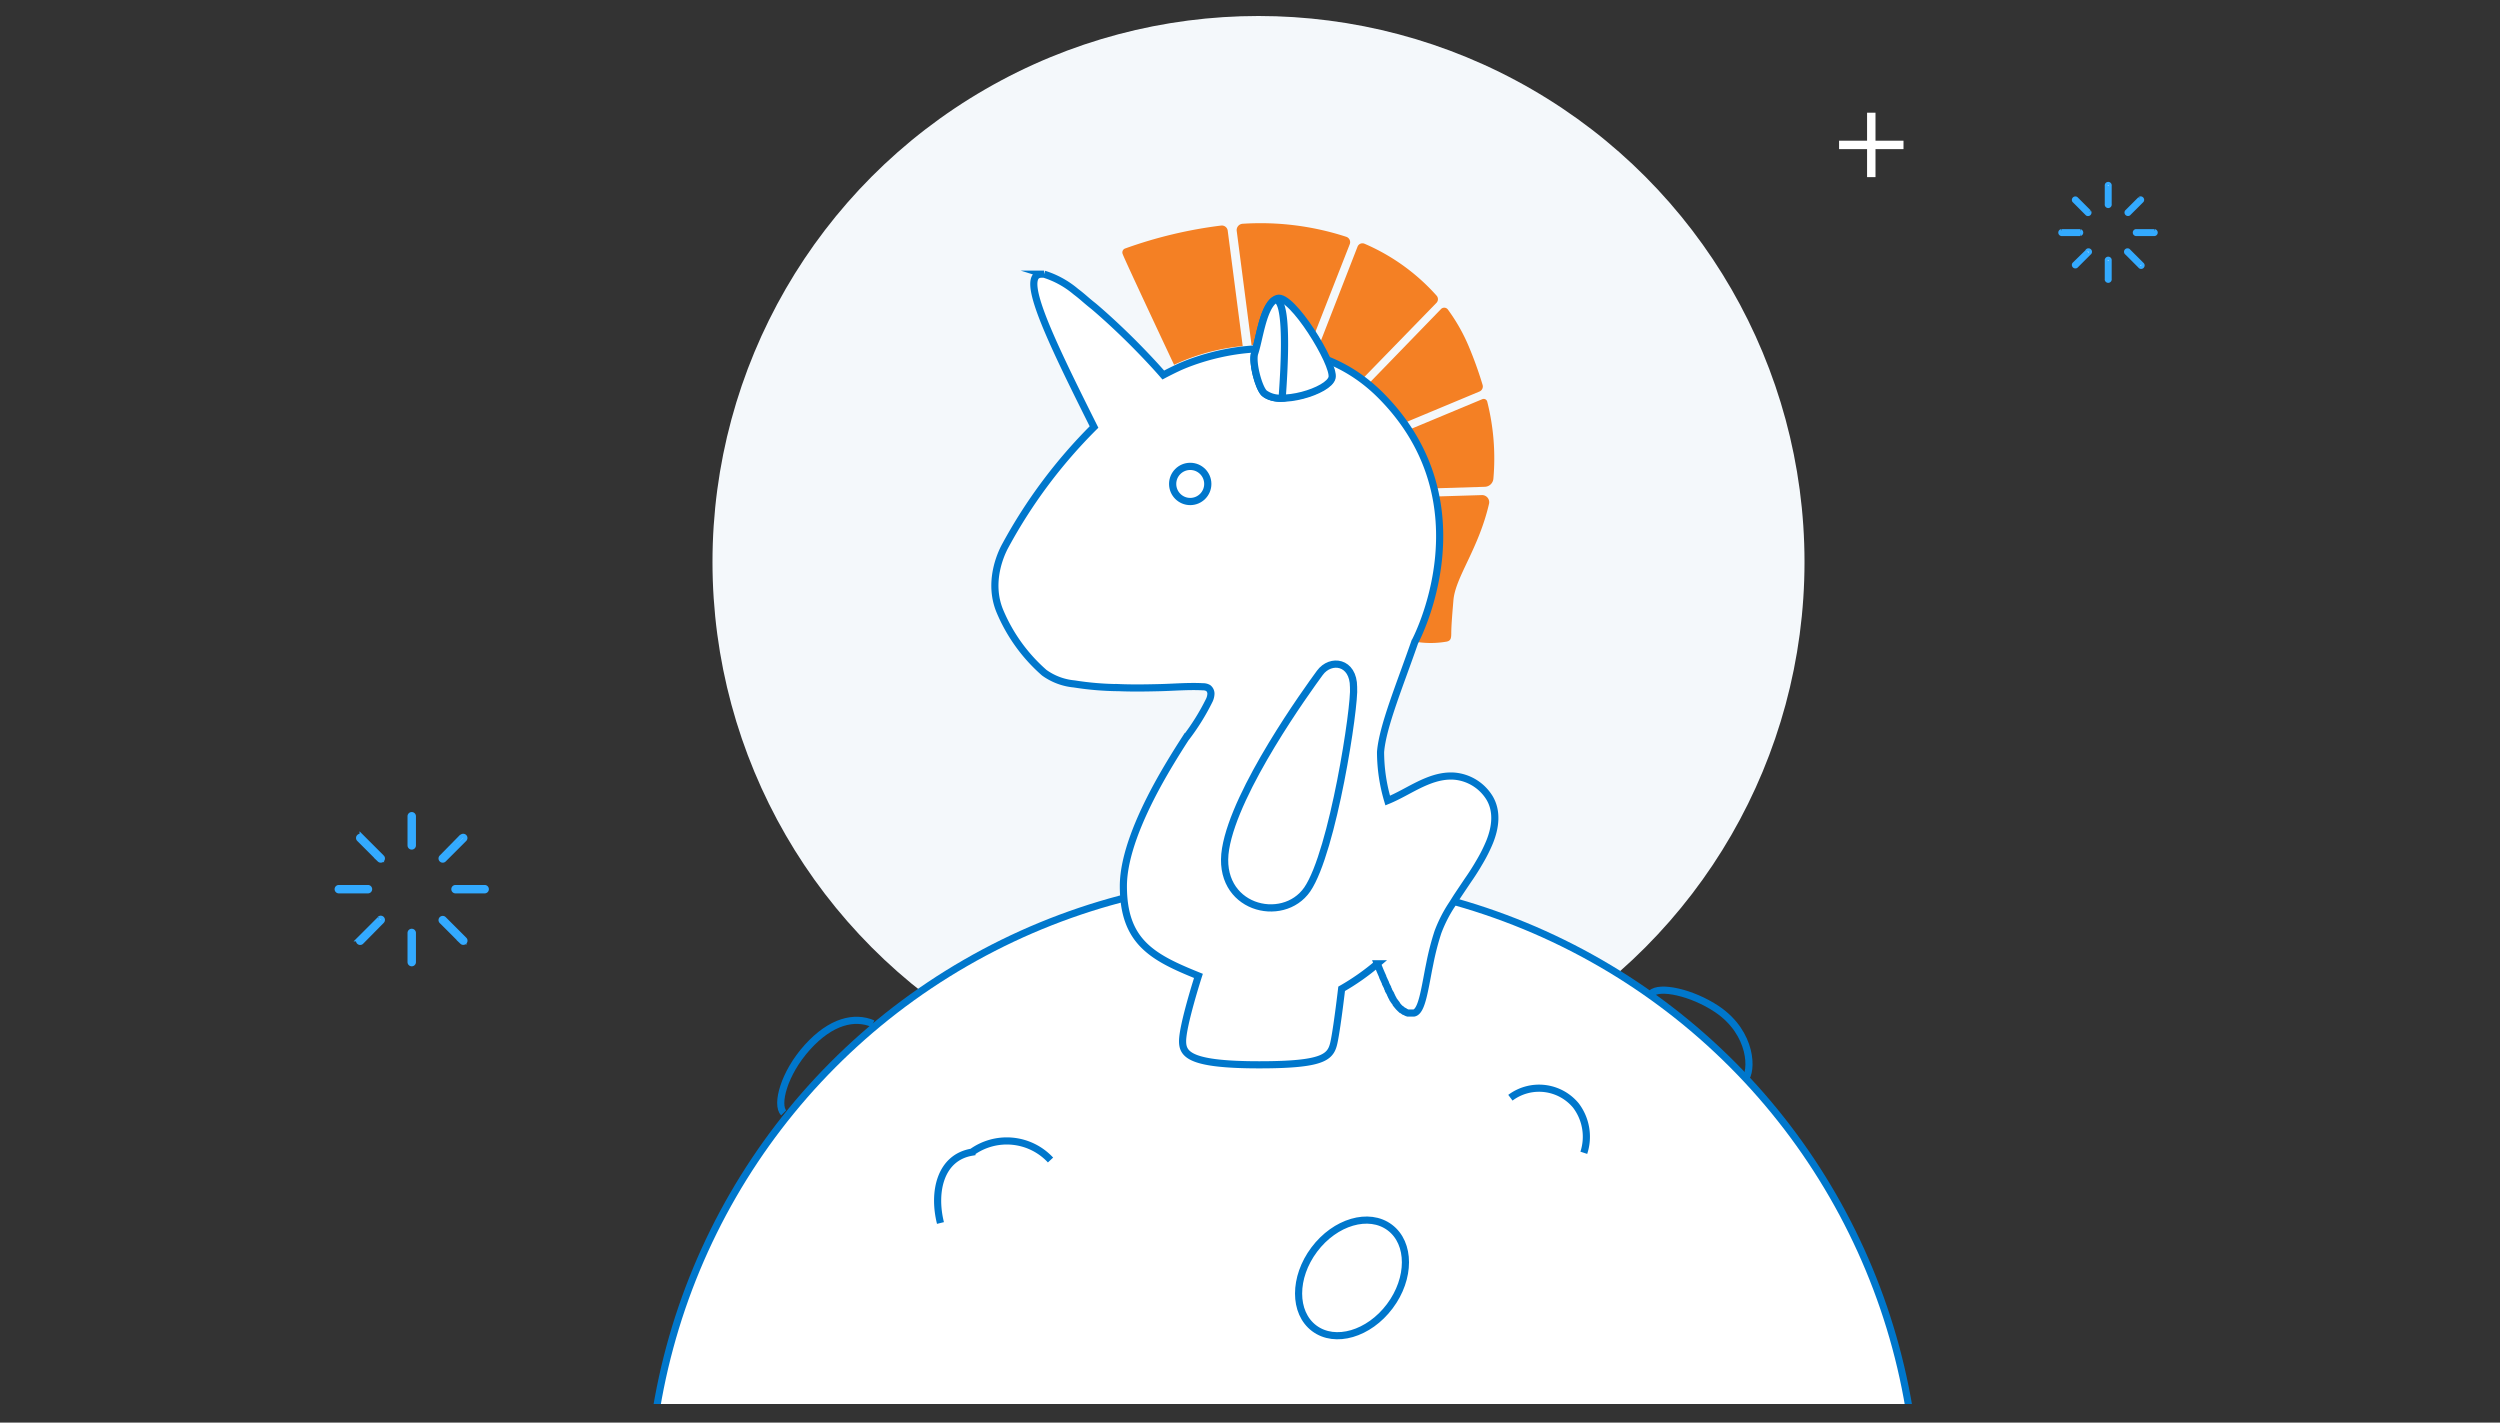 <svg id="Layer_1" data-name="Layer 1" xmlns="http://www.w3.org/2000/svg" xmlns:xlink="http://www.w3.org/1999/xlink" width="350.04" height="199.19" viewBox="0 0 350.04 199.19"><rect x="0" y="0" width="350.04" height="199.19" fill="#333333" stroke="none"/><defs><style>.cls-1,.cls-6{fill:none;}.cls-2{fill:#f4f8fb;}.cls-3{fill:#46b1a7;stroke:#fff;stroke-width:1.18px;}.cls-10,.cls-3,.cls-5,.cls-6,.cls-8,.cls-9{stroke-miterlimit:10;}.cls-4{clip-path:url(#clip-path);}.cls-10,.cls-5,.cls-8,.cls-9{fill:#fff;}.cls-5,.cls-6,.cls-9{stroke:#07c;}.cls-7{fill:#f48024;}.cls-8{stroke:#5ea7db;stroke-width:0.87px;}.cls-9{stroke-width:1.01px;}.cls-10{stroke:#3af;stroke-width:0.6px;}</style><clipPath id="clip-path"><rect class="cls-1" x="9.62" y="107.02" width="328.89" height="89.56"/></clipPath></defs><title>assets</title><circle class="cls-2" cx="176.21" cy="78.69" r="76.45"/><line class="cls-3" x1="257.5" y1="20.29" x2="266.52" y2="20.29"/><line class="cls-3" x1="262.01" y1="15.78" x2="262.01" y2="24.8"/><g class="cls-4"><circle class="cls-5" cx="179.61" cy="211.83" r="88.9"/><path class="cls-6" d="M109.73,155.82c-1.1-1.1,0-5.51,3.31-9.18s6.61-4.41,9.18-3.31"/><path class="cls-6" d="M231.23,139.1c1.1-1.1,5.62-.18,9.18,2.2,5,3.37,5,8.77,3.86,9.87"/><path class="cls-6" d="M131.68,171.24c-1.1-4.41,0-9.18,4.41-9.92h0a8.36,8.36,0,0,1,11,1.1"/><ellipse class="cls-5" cx="189.3" cy="178.93" rx="8.82" ry="6.61" transform="translate(-67.42 223.01) rotate(-53.13)"/><path class="cls-5" d="M211.48,153.7a6.7,6.7,0,0,1,9.18,1.1,7.25,7.25,0,0,1,1.1,6.61"/></g><path class="cls-7" d="M190.08,34.53,184.21,49.6a22.1,22.1,0,0,1,6.52,3.49l10.41-10.7a.74.74,0,0,0,0-1,28.69,28.69,0,0,0-10.1-7.27A.74.74,0,0,0,190.08,34.53Z"/><path class="cls-7" d="M157.57,34.78a.59.59,0,0,0-.36.83c.18.58,6.48,14,7.18,15.47A28.78,28.78,0,0,1,174,48.46l-2.1-16.16a.83.83,0,0,0-.91-.72A62.18,62.18,0,0,0,157.57,34.78Z"/><path class="cls-7" d="M207.53,55.9,197,60.29a31.73,31.73,0,0,1,3.38,8.1l7.51-.23A1.24,1.24,0,0,0,209.1,67a32.38,32.38,0,0,0-.87-10.79A.51.51,0,0,0,207.53,55.9Z"/><path class="cls-7" d="M173.16,32.33l2.08,16a26.68,26.68,0,0,1,4.42.19,23.85,23.85,0,0,1,3.44.69L189,34.16a.79.79,0,0,0-.49-1A38.68,38.68,0,0,0,174,31.33.89.89,0,0,0,173.16,32.33Z"/><path class="cls-7" d="M201.23,78a62.05,62.05,0,0,1-3.13,11.84,13.07,13.07,0,0,0,4.44,0c.61-.12.65-.51.66-1.12,0-1.22.19-3.29.3-4.65.26-3.26,3.54-7.21,5-13.59a1,1,0,0,0-1-1.16l-6.88.21A25.12,25.12,0,0,1,201.23,78Z"/><path class="cls-7" d="M205.59,48.36a25.18,25.18,0,0,0-2.85-5,.63.63,0,0,0-1-.06L191.58,53.78a25.58,25.58,0,0,1,4.81,5.53l10.76-4.49a.77.77,0,0,0,.44-.92A53.8,53.8,0,0,0,205.59,48.36Z"/><path class="cls-5" d="M198.1,89.88l.05-.16c-2.13,6.16-4.57,12-4.85,15.58a24.15,24.15,0,0,0,1,6.79c.76-.31,1.48-.68,2.2-1.06,2.23-1.18,4.6-2.58,7.22-2.35a6.43,6.43,0,0,1,4.78,2.94c1.21,1.93.89,4.23.08,6.25a21.53,21.53,0,0,1-1.35,2.71l-.4.68c-.41.68-.85,1.36-1.3,2l-.45.67-.67,1-.44.66-.63,1a19.29,19.29,0,0,0-2,3.9,36.62,36.62,0,0,0-1.13,4.35l-.19.93-.25,1.33-.16.83q-.08.4-.16.78c-.37,1.74-.78,3-1.48,3.13l-.19,0h-.25l-.19,0h0l-.16,0-.06,0-.15-.05,0,0-.18-.09,0,0-.14-.09-.06,0-.16-.11,0,0-.18-.15-.05,0-.13-.12-.05-.05-.18-.18h0l-.16-.19-.05-.06-.13-.16,0-.06-.17-.22,0,0-.14-.19-.05-.07-.13-.2,0-.05-.16-.26,0-.06-.13-.21,0-.08-.15-.25v0l-.16-.28,0-.07-.12-.23,0-.07-.15-.29-.15-.3,0-.07-.12-.25,0,0-.14-.31v0l-.13-.28,0-.06-.13-.29-.14-.32v0l-.12-.28v0l-.24-.6-.12-.3a32.59,32.59,0,0,1-5,3.51s-.56,4.83-1,7.13-.93,3.51-10.53,3.51-10.74-1.4-10.74-3.3c0-2.26,2.22-9.15,2.22-9.15-6.46-2.6-10.51-4.76-10.51-12.57,0-4.23,2.27-9.53,4.69-14l0,0c1.24-2.28,2.6-4.5,4-6.67a31.52,31.52,0,0,0,3.36-5.39,2.32,2.32,0,0,0,.21-.88,1,1,0,0,0-.38-.79,1.41,1.41,0,0,0-.72-.18c-2-.11-4,.07-6,.12s-3.86.08-5.8,0a41.78,41.78,0,0,1-6.24-.52,8.51,8.51,0,0,1-4.2-1.57,23.56,23.56,0,0,1-6.24-8.69c-1.62-4,.13-7.9.8-9.11a71.52,71.52,0,0,1,12.41-16.6c-5-10-8.91-18-8.38-20.54a1.33,1.33,0,0,1,.18-.47.86.86,0,0,1,.14-.16l0,0a.84.84,0,0,1,.18-.12,1.19,1.19,0,0,1,.55-.11l.34,0a12.76,12.76,0,0,1,4.45,2.45q.6.45,1.23,1t1.28,1.06c1.52,1.29,3.1,2.75,4.62,4.23l.65.64c1.65,1.65,3.2,3.29,4.46,4.74q1-.53,2-1s16.44-8.11,28.4,3.81C208.52,70.57,198.1,89.88,198.1,89.88Z"/><path class="cls-8" d="M178.84,41.79c2-.69,8.09,9.19,7.67,11.08s-7.49,4-9.48,2.2c-.81-.75-1.77-4.38-1.35-5.62C176.37,47.37,176.87,42.48,178.84,41.79Z"/><path class="cls-8" d="M178.24,42.17c-1.47,1.37-1.94,5.43-2.56,7.27-.41,1.24.54,4.88,1.35,5.62a3.72,3.72,0,0,0,2.49.69C180.41,43.68,179.36,41.26,178.24,42.17Z"/><path class="cls-9" d="M184.8,94.21c-1.76,2.4-11.83,16.33-13.2,24.64s8,10.66,11.44,5.68c3.6-5.28,6.72-25.76,6.48-28.32C189.52,92.61,186.31,92.15,184.8,94.21Z"/><path class="cls-9" d="M178.84,41.79c2-.69,8.09,9.19,7.67,11.08s-7.49,4-9.48,2.2c-.81-.75-1.77-4.38-1.35-5.62C176.37,47.37,176.87,42.48,178.84,41.79Z"/><path class="cls-9" d="M178.24,42.17c-1.47,1.37-1.94,5.43-2.56,7.27-.41,1.24.54,4.88,1.35,5.62a3.72,3.72,0,0,0,2.49.69C180.41,43.68,179.36,41.26,178.24,42.17Z"/><circle class="cls-9" cx="166.65" cy="67.76" r="2.46"/><path class="cls-10" d="M57.36,114.29v4.08a.29.29,0,1,0,.58,0v-4.08a.29.29,0,1,0-.58,0"/><path class="cls-10" d="M57.36,130.63v4.08a.29.29,0,0,0,.58,0v-4.08a.29.29,0,0,0-.58,0"/><path class="cls-10" d="M67.86,124.21H63.78a.29.29,0,0,0,0,.58h4.08a.29.29,0,0,0,0-.58"/><path class="cls-10" d="M51.52,124.21H47.44a.29.29,0,0,0,0,.58h4.08a.29.29,0,0,0,0-.58"/><path class="cls-10" d="M64.66,117.07,61.78,120a.29.29,0,0,0,.41.41l2.88-2.88a.29.29,0,0,0-.41-.41"/><path class="cls-10" d="M53.11,128.63l-2.88,2.88a.29.29,0,1,0,.41.41L53.52,129a.29.29,0,0,0-.41-.41"/><path class="cls-10" d="M65.08,131.51l-2.88-2.88a.29.29,0,1,0-.41.41l2.88,2.88a.29.29,0,0,0,.41-.41"/><path class="cls-10" d="M53.52,120l-2.88-2.88a.29.29,0,0,0-.41.41l2.88,2.88a.29.29,0,0,0,.41-.41"/><path class="cls-10" d="M295,26v2.6a.19.19,0,1,0,.37,0V26a.19.19,0,1,0-.37,0"/><path class="cls-10" d="M295,36.47v2.6a.19.19,0,1,0,.37,0v-2.6a.19.19,0,1,0-.37,0"/><path class="cls-10" d="M301.67,32.38h-2.6a.19.19,0,0,0,0,.37h2.6a.19.19,0,0,0,0-.37"/><path class="cls-10" d="M291.24,32.38h-2.6a.19.19,0,0,0,0,.37h2.6a.19.19,0,0,0,0-.37"/><path class="cls-10" d="M299.63,27.82l-1.84,1.84a.19.19,0,0,0,.26.26l1.84-1.84a.19.19,0,0,0-.26-.26"/><path class="cls-10" d="M292.26,35.2,290.42,37a.19.19,0,0,0,.26.26l1.84-1.84a.19.19,0,1,0-.26-.26"/><path class="cls-10" d="M299.89,37l-1.84-1.84a.19.19,0,1,0-.26.26l1.84,1.84a.19.19,0,1,0,.26-.26"/><path class="cls-10" d="M292.52,29.67l-1.84-1.84a.19.19,0,0,0-.26.26l1.84,1.84a.19.19,0,0,0,.26-.26"/></svg>